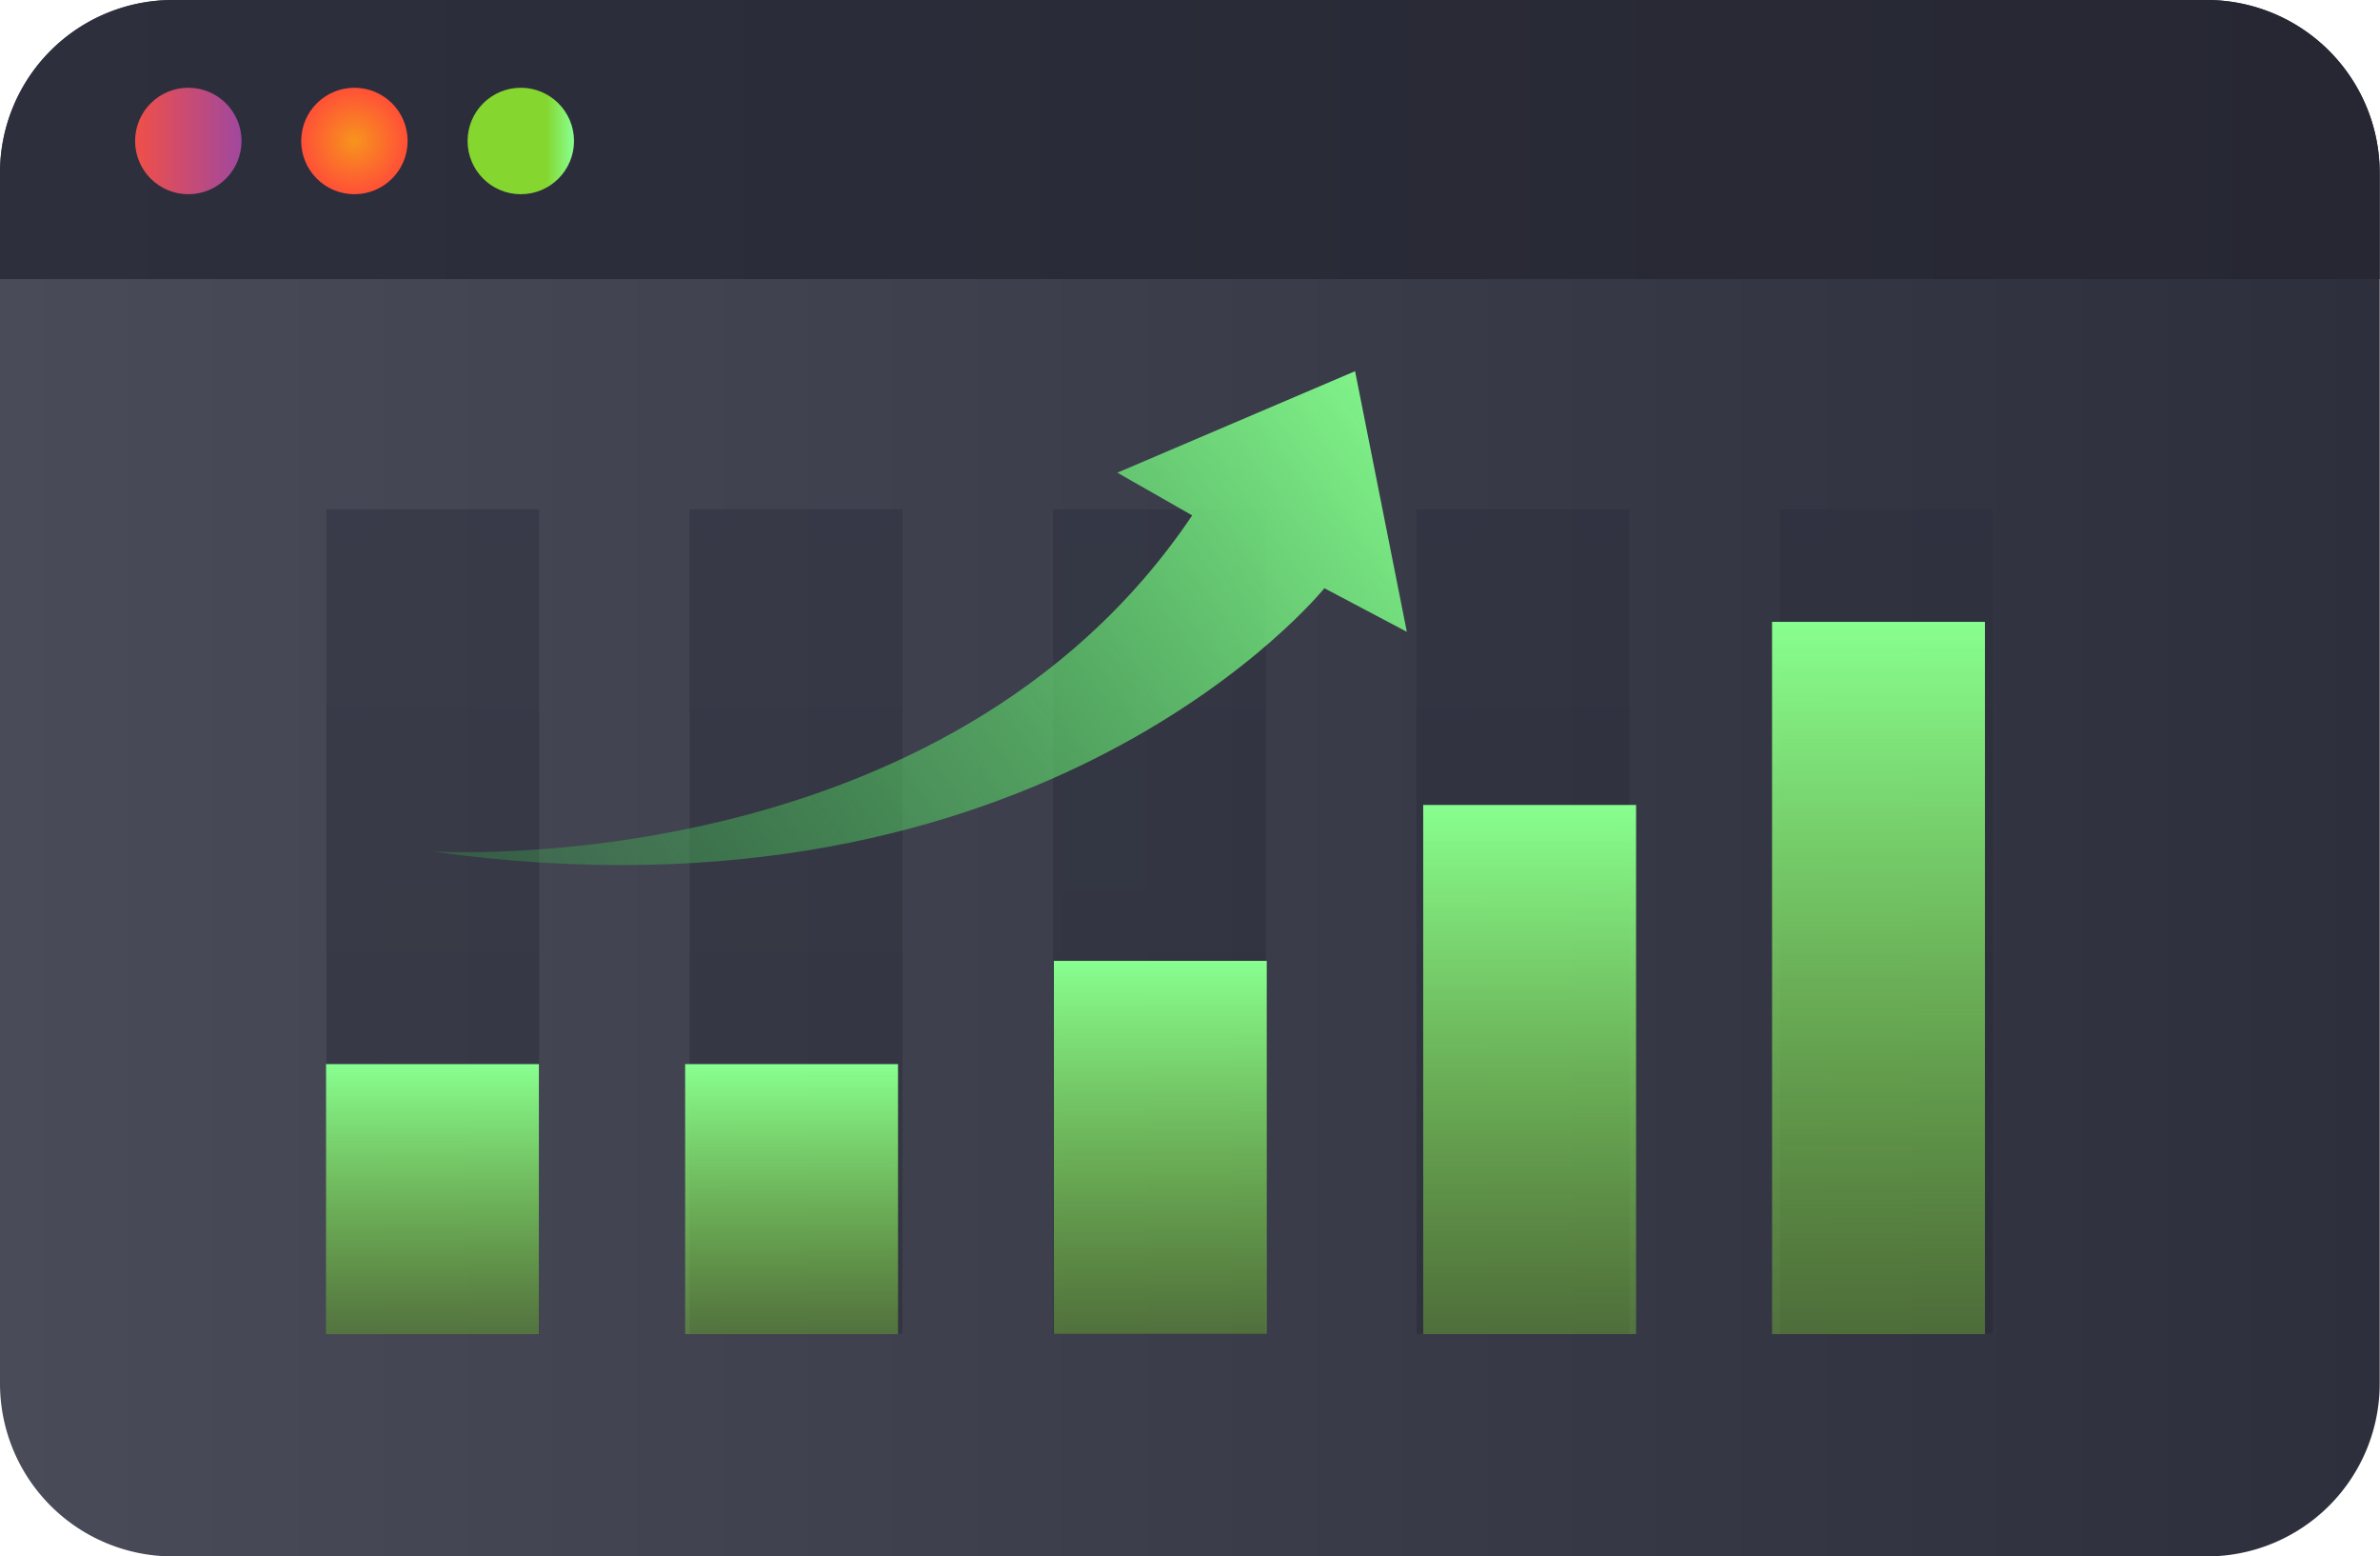 <svg id="Layer_1" data-name="Layer 1" xmlns="http://www.w3.org/2000/svg" xmlns:xlink="http://www.w3.org/1999/xlink" viewBox="0 0 81.39 53.2"><defs><style>.cls-1{fill:url(#linear-gradient);}.cls-2{fill:url(#linear-gradient-2);}.cls-3{fill:url(#linear-gradient-3);}.cls-4{fill:url(#radial-gradient);}.cls-5{fill:url(#linear-gradient-4);}.cls-10,.cls-11,.cls-6,.cls-8,.cls-9{opacity:0.46;}.cls-6{fill:url(#linear-gradient-5);}.cls-7{fill:url(#linear-gradient-6);}.cls-8{fill:url(#linear-gradient-7);}.cls-9{fill:url(#linear-gradient-8);}.cls-10{fill:url(#linear-gradient-9);}.cls-11{fill:url(#linear-gradient-10);}.cls-12{fill:url(#linear-gradient-11);}.cls-13{fill:url(#linear-gradient-12);}.cls-14{fill:url(#linear-gradient-13);}.cls-15{fill:url(#linear-gradient-14);}.cls-16{fill:url(#linear-gradient-15);}</style><linearGradient id="linear-gradient" x1="14.49" y1="38" x2="95.87" y2="38" gradientUnits="userSpaceOnUse"><stop offset="0" stop-color="#494b59"/><stop offset="1" stop-color="#2d2f3d"/></linearGradient><linearGradient id="linear-gradient-2" x1="14.49" y1="16.17" x2="95.87" y2="16.17" gradientUnits="userSpaceOnUse"><stop offset="0" stop-color="#2d2f3d"/><stop offset="1" stop-color="#262732"/></linearGradient><linearGradient id="linear-gradient-3" x1="4.62" y1="4.82" x2="8.26" y2="4.82" gradientUnits="userSpaceOnUse"><stop offset="0" stop-color="#f04f48"/><stop offset="1" stop-color="#a0489e"/></linearGradient><radialGradient id="radial-gradient" cx="12.12" cy="4.82" r="1.82" gradientUnits="userSpaceOnUse"><stop offset="0" stop-color="#f7941d"/><stop offset="1" stop-color="#ff5037"/></radialGradient><linearGradient id="linear-gradient-4" x1="15.99" y1="4.82" x2="19.62" y2="4.82" gradientUnits="userSpaceOnUse"><stop offset="0.74" stop-color="#85d62f"/><stop offset="1" stop-color="#88ff90"/></linearGradient><linearGradient id="linear-gradient-5" x1="14.79" y1="14.73" x2="14.79" y2="45.75" xlink:href="#linear-gradient-2"/><linearGradient id="linear-gradient-6" x1="2221.55" y1="12720.53" x2="2221.55" y2="12730.68" gradientTransform="translate(-2192.27 -12673.62)" gradientUnits="userSpaceOnUse"><stop offset="0" stop-color="#85d62f" stop-opacity="0.3"/><stop offset="1" stop-color="#88ff90"/></linearGradient><linearGradient id="linear-gradient-7" x1="27.22" y1="14.73" x2="27.22" y2="45.75" xlink:href="#linear-gradient-2"/><linearGradient id="linear-gradient-8" x1="39.65" y1="14.73" x2="39.65" y2="45.75" xlink:href="#linear-gradient-2"/><linearGradient id="linear-gradient-9" x1="52.08" y1="14.73" x2="52.08" y2="45.75" xlink:href="#linear-gradient-2"/><linearGradient id="linear-gradient-10" x1="64.51" y1="14.73" x2="64.51" y2="45.75" xlink:href="#linear-gradient-2"/><linearGradient id="linear-gradient-11" x1="2209.27" y1="12720.53" x2="2209.27" y2="12730.68" gradientTransform="translate(-2167.72 -12673.62)" xlink:href="#linear-gradient-6"/><linearGradient id="linear-gradient-12" x1="2196.65" y1="12720.19" x2="2196.65" y2="12734.22" gradientTransform="translate(-2142.48 -12677.15)" xlink:href="#linear-gradient-6"/><linearGradient id="linear-gradient-13" x1="2184.04" y1="12719.68" x2="2184.04" y2="12739.59" gradientTransform="translate(-2117.24 -12682.49)" xlink:href="#linear-gradient-6"/><linearGradient id="linear-gradient-14" x1="2172.1" y1="12719.09" x2="2172.1" y2="12745.88" gradientTransform="translate(-2093.37 -12688.74)" xlink:href="#linear-gradient-6"/><linearGradient id="linear-gradient-15" x1="34.3" y1="45.36" x2="63.4" y2="23.84" gradientUnits="userSpaceOnUse"><stop offset="0" stop-color="#39b54a" stop-opacity="0.3"/><stop offset="1" stop-color="#88ff90"/></linearGradient></defs><path class="cls-1" d="M95.87,17.31V58.69A5.91,5.91,0,0,1,90,64.61H20.39a5.91,5.91,0,0,1-5.9-5.92V17.31a5.91,5.91,0,0,1,5.9-5.91H90A5.92,5.92,0,0,1,95.87,17.31Z" transform="translate(-14.49 -11.4)"/><path class="cls-2" d="M95.87,17.31v3.63H14.49V17.31a5.91,5.91,0,0,1,5.9-5.91H90A5.92,5.92,0,0,1,95.87,17.31Z" transform="translate(-14.49 -11.4)"/><circle class="cls-3" cx="6.44" cy="4.82" r="1.82"/><circle class="cls-4" cx="12.12" cy="4.82" r="1.82"/><circle class="cls-5" cx="17.81" cy="4.82" r="1.82"/><rect class="cls-6" x="11.16" y="17.41" width="7.28" height="28.19"/><rect class="cls-7" x="25.64" y="47.78" width="7.28" height="9.23" transform="translate(44.07 93.39) rotate(180)"/><rect class="cls-8" x="23.58" y="17.41" width="7.28" height="28.19"/><rect class="cls-9" x="36.01" y="17.41" width="7.28" height="28.19"/><rect class="cls-10" x="48.44" y="17.41" width="7.28" height="28.19"/><rect class="cls-11" x="60.87" y="17.41" width="7.28" height="28.19"/><rect class="cls-12" x="37.92" y="47.78" width="7.28" height="9.23" transform="translate(68.63 93.39) rotate(180)"/><rect class="cls-13" x="50.54" y="44.26" width="7.28" height="12.75" transform="translate(93.86 89.86) rotate(180)"/><rect class="cls-14" x="63.15" y="38.91" width="7.28" height="18.09" transform="translate(119.1 84.52) rotate(180)"/><rect class="cls-15" x="75.09" y="32.66" width="7.28" height="24.35" transform="translate(142.97 78.27) rotate(180)"/><path class="cls-16" d="M52.7,27.56l8.13-3.47L62.6,33l-2.82-1.49s-9.6,11.94-30.52,9c0,0,17.51,1.13,26-11.49Z" transform="translate(-14.49 -11.4)"/></svg>